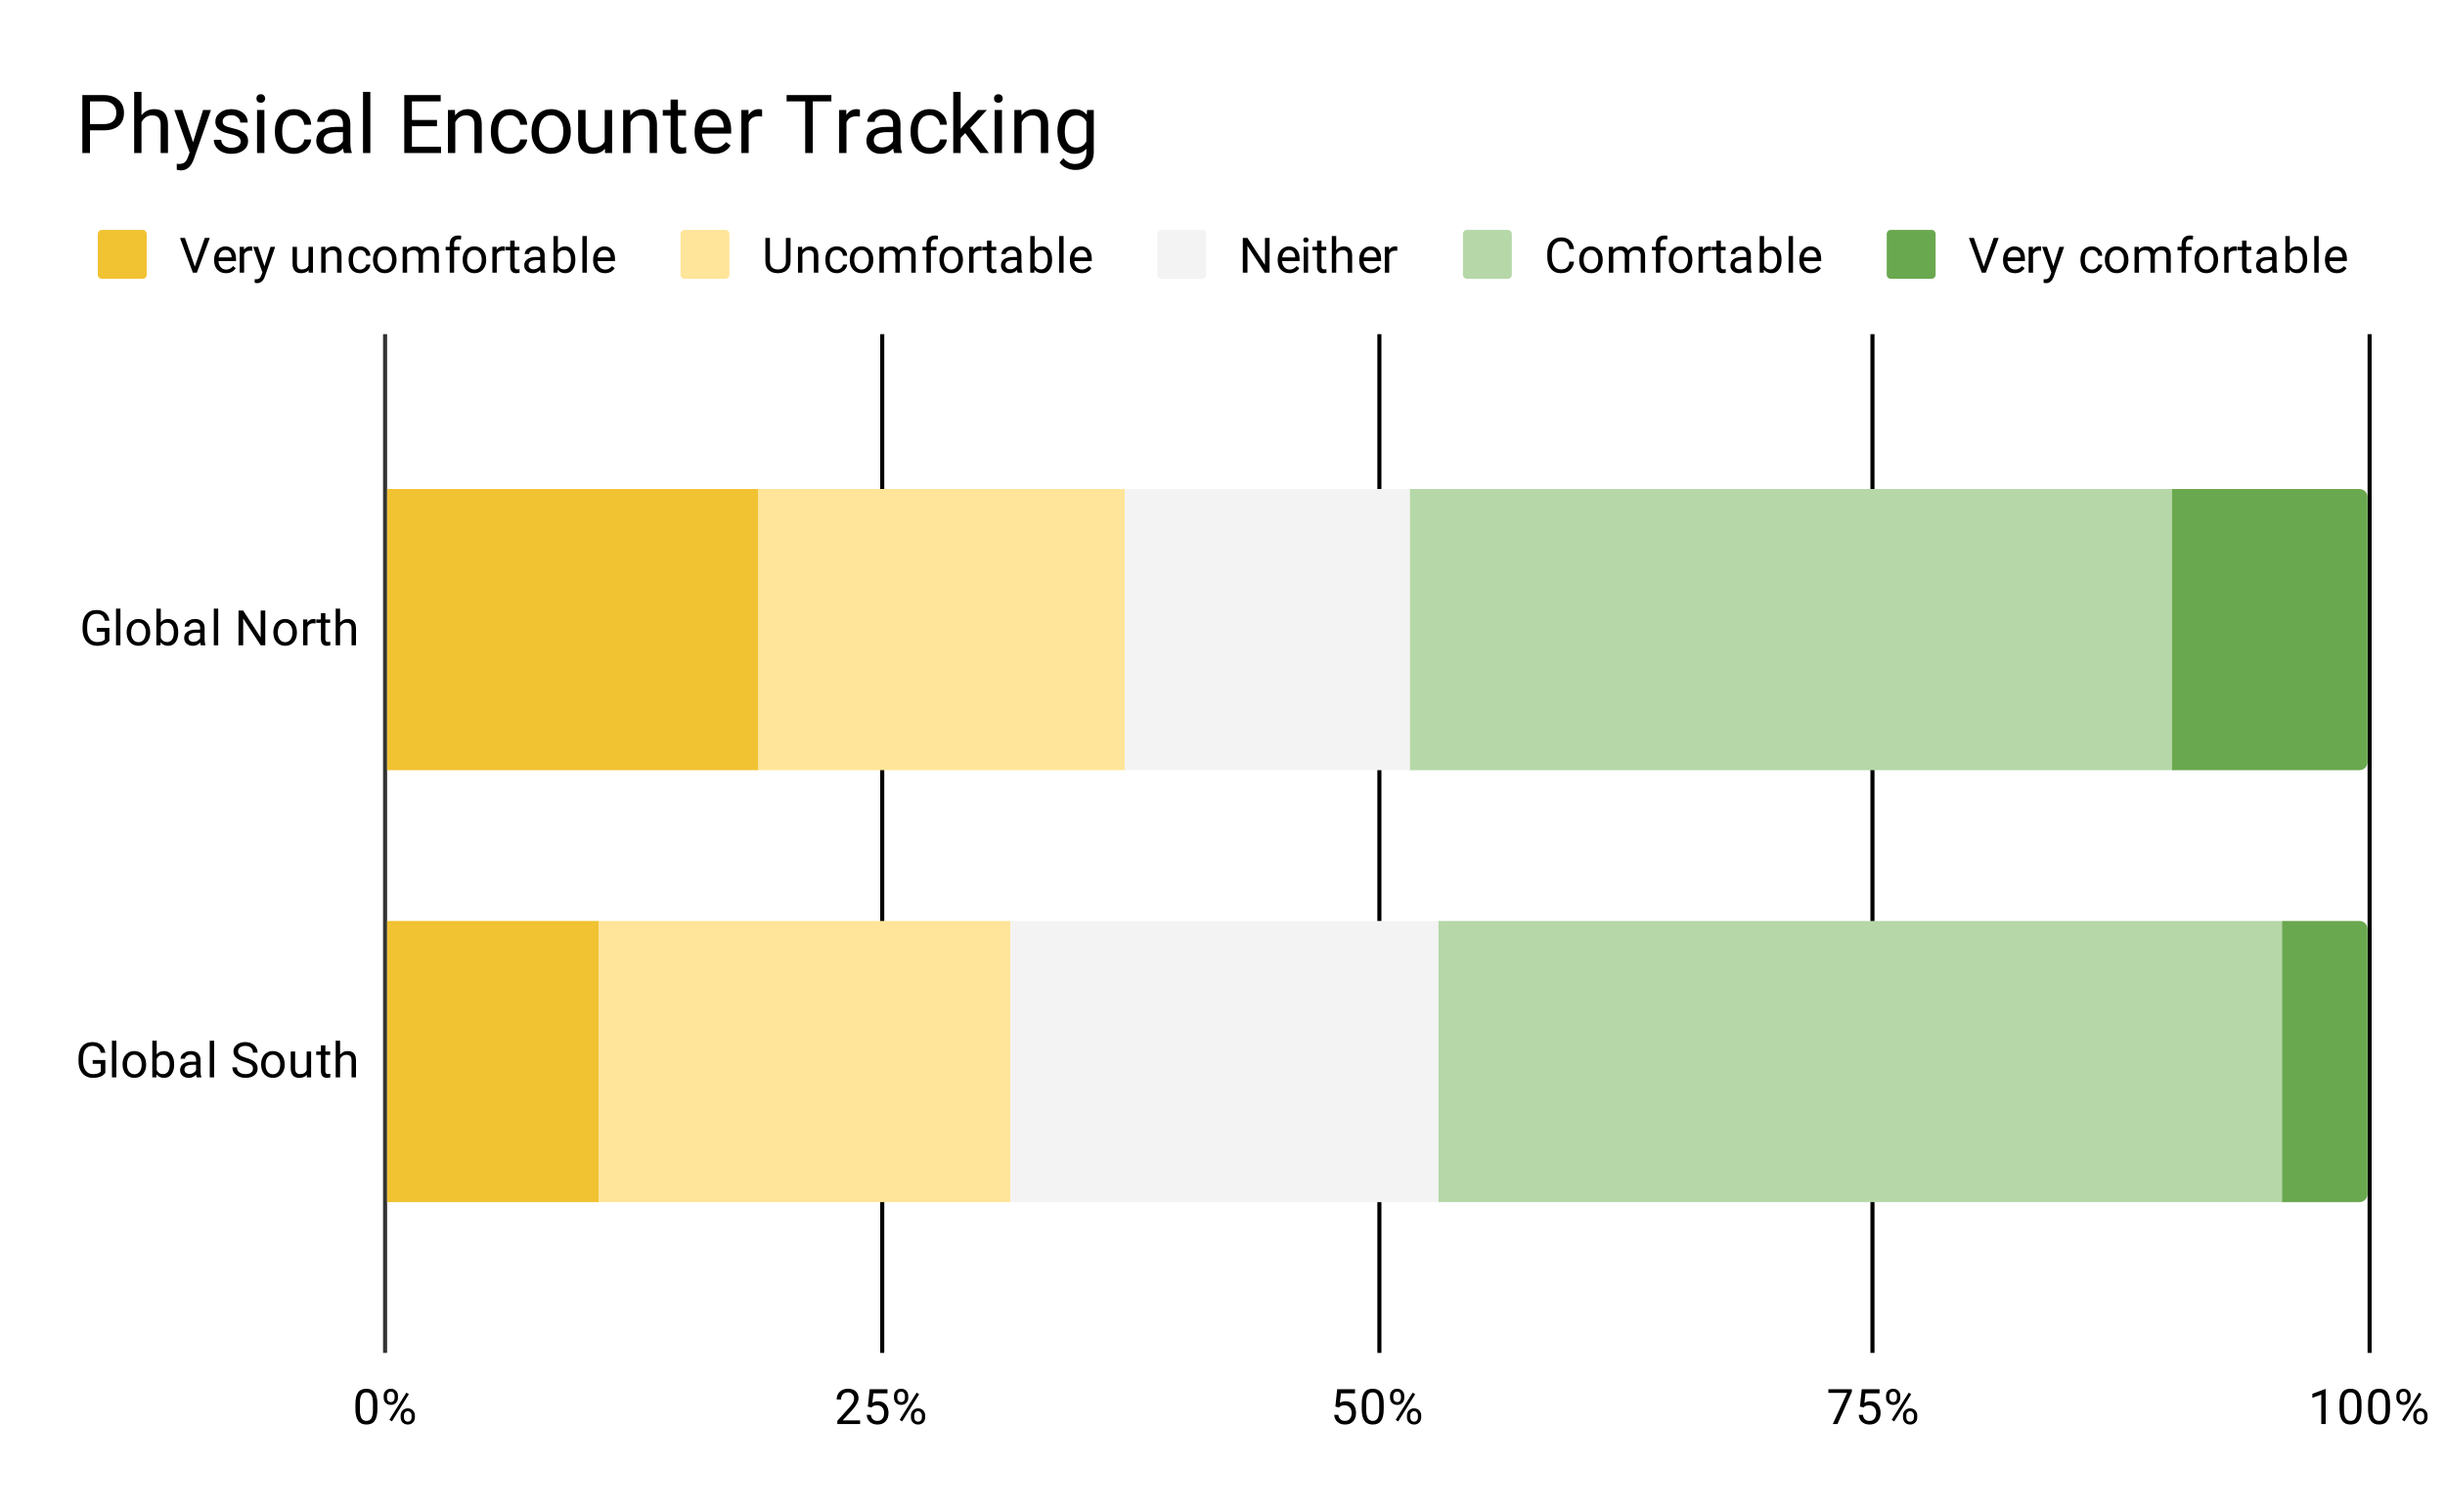 <svg version="1.1" viewBox="0.0 0.0 600.0 371.0" fill="none" stroke="none" stroke-linecap="square" stroke-miterlimit="10" width="600" height="371" xmlns:xlink="http://www.w3.org/1999/xlink" xmlns="http://www.w3.org/2000/svg"><path fill="#ffffff" d="M0 0L600.0 0L600.0 371.0L0 371.0L0 0Z" fill-rule="nonzero"/><path stroke="#333333" stroke-width="1.0" stroke-linecap="butt" d="M94.5 82.5L94.5 331.5" fill-rule="nonzero"/><path stroke="#000000" stroke-width="1.0" stroke-linecap="butt" d="M216.5 82.5L216.5 331.5" fill-rule="nonzero"/><path stroke="#000000" stroke-width="1.0" stroke-linecap="butt" d="M338.5 82.5L338.5 331.5" fill-rule="nonzero"/><path stroke="#000000" stroke-width="1.0" stroke-linecap="butt" d="M459.5 82.5L459.5 331.5" fill-rule="nonzero"/><path stroke="#000000" stroke-width="1.0" stroke-linecap="butt" d="M581.5 82.5L581.5 331.5" fill-rule="nonzero"/><clipPath id="id_0"><path d="M94.55 82.283L581.45 82.283L581.45 331.45L94.55 331.45L94.55 82.283Z" clip-rule="nonzero"/></clipPath><path stroke="#000000" stroke-width="0.0" stroke-linecap="butt" stroke-opacity="0.0" clip-path="url(#id_0)" d="M95.0 189.0L95.0 120.0L186.0 120.0L186.0 189.0Z" fill-rule="nonzero"/><path fill="#f1c232" clip-path="url(#id_0)" d="M95.0 189.0L95.0 120.0L186.0 120.0L186.0 189.0Z" fill-rule="nonzero"/><path stroke="#000000" stroke-width="0.0" stroke-linecap="butt" stroke-opacity="0.0" clip-path="url(#id_0)" d="M95.0 295.0L95.0 226.0L147.0 226.0L147.0 295.0Z" fill-rule="nonzero"/><path fill="#f1c232" clip-path="url(#id_0)" d="M95.0 295.0L95.0 226.0L147.0 226.0L147.0 295.0Z" fill-rule="nonzero"/><path stroke="#000000" stroke-width="0.0" stroke-linecap="butt" stroke-opacity="0.0" clip-path="url(#id_0)" d="M186.0 189.0L186.0 120.0L276.0 120.0L276.0 189.0Z" fill-rule="nonzero"/><path fill="#ffe599" clip-path="url(#id_0)" d="M186.0 189.0L186.0 120.0L276.0 120.0L276.0 189.0Z" fill-rule="nonzero"/><path stroke="#000000" stroke-width="0.0" stroke-linecap="butt" stroke-opacity="0.0" clip-path="url(#id_0)" d="M147.0 295.0L147.0 226.0L248.0 226.0L248.0 295.0Z" fill-rule="nonzero"/><path fill="#ffe599" clip-path="url(#id_0)" d="M147.0 295.0L147.0 226.0L248.0 226.0L248.0 295.0Z" fill-rule="nonzero"/><path stroke="#000000" stroke-width="0.0" stroke-linecap="butt" stroke-opacity="0.0" clip-path="url(#id_0)" d="M276.0 189.0L276.0 120.0L346.0 120.0L346.0 189.0Z" fill-rule="nonzero"/><path fill="#f3f3f3" clip-path="url(#id_0)" d="M276.0 189.0L276.0 120.0L346.0 120.0L346.0 189.0Z" fill-rule="nonzero"/><path stroke="#000000" stroke-width="0.0" stroke-linecap="butt" stroke-opacity="0.0" clip-path="url(#id_0)" d="M248.0 295.0L248.0 226.0L353.0 226.0L353.0 295.0Z" fill-rule="nonzero"/><path fill="#f3f3f3" clip-path="url(#id_0)" d="M248.0 295.0L248.0 226.0L353.0 226.0L353.0 295.0Z" fill-rule="nonzero"/><path stroke="#000000" stroke-width="0.0" stroke-linecap="butt" stroke-opacity="0.0" clip-path="url(#id_0)" d="M346.0 189.0L346.0 120.0L533.0 120.0L533.0 189.0Z" fill-rule="nonzero"/><path fill="#b6d7a8" clip-path="url(#id_0)" d="M346.0 189.0L346.0 120.0L533.0 120.0L533.0 189.0Z" fill-rule="nonzero"/><path stroke="#000000" stroke-width="0.0" stroke-linecap="butt" stroke-opacity="0.0" clip-path="url(#id_0)" d="M353.0 295.0L353.0 226.0L560.0 226.0L560.0 295.0Z" fill-rule="nonzero"/><path fill="#b6d7a8" clip-path="url(#id_0)" d="M353.0 295.0L353.0 226.0L560.0 226.0L560.0 295.0Z" fill-rule="nonzero"/><path stroke="#000000" stroke-width="0.0" stroke-linecap="butt" stroke-opacity="0.0" clip-path="url(#id_0)" d="M533.0 189.0L533.0 120.0L579.0 120.0C580.105 120.0 581.0 120.895 581.0 122.0L581.0 187.0C581.0 188.105 580.105 189.0 579.0 189.0Z" fill-rule="nonzero"/><path fill="#6aa84f" clip-path="url(#id_0)" d="M533.0 189.0L533.0 120.0L579.0 120.0C580.105 120.0 581.0 120.895 581.0 122.0L581.0 187.0C581.0 188.105 580.105 189.0 579.0 189.0Z" fill-rule="nonzero"/><path stroke="#000000" stroke-width="0.0" stroke-linecap="butt" stroke-opacity="0.0" clip-path="url(#id_0)" d="M560.0 295.0L560.0 226.0L579.0 226.0C580.105 226.0 581.0 226.895 581.0 228.0L581.0 293.0C581.0 294.105 580.105 295.0 579.0 295.0Z" fill-rule="nonzero"/><path fill="#6aa84f" clip-path="url(#id_0)" d="M560.0 295.0L560.0 226.0L579.0 226.0C580.105 226.0 581.0 226.895 581.0 228.0L581.0 293.0C581.0 294.105 580.105 295.0 579.0 295.0Z" fill-rule="nonzero"/><path fill="#000000" d="M26.847 157.227Q26.409 157.852 25.628 158.165Q24.847 158.477 23.816 158.477Q22.784 158.477 21.972 157.993Q21.159 157.493 20.722 156.587Q20.284 155.681 20.269 154.493L20.269 153.759Q20.269 151.821 21.159 150.759Q22.066 149.696 23.691 149.696Q25.034 149.696 25.847 150.384Q26.659 151.071 26.847 152.321L25.722 152.321Q25.394 150.634 23.706 150.634Q22.566 150.634 21.988 151.431Q21.409 152.212 21.394 153.727L21.394 154.415Q21.394 155.852 22.05 156.712Q22.706 157.556 23.831 157.556Q24.456 157.556 24.925 157.415Q25.409 157.274 25.722 156.931L25.722 155.024L23.753 155.024L23.753 154.102L26.847 154.102L26.847 157.227ZM29.55 158.352L28.472 158.352L28.472 149.352L29.55 149.352L29.55 158.352ZM31.081 155.118Q31.081 154.196 31.441 153.446Q31.816 152.696 32.472 152.306Q33.128 151.899 33.956 151.899Q35.253 151.899 36.05 152.79Q36.862 153.681 36.862 155.181L36.862 155.259Q36.862 156.181 36.503 156.915Q36.144 157.649 35.487 158.071Q34.831 158.477 33.972 158.477Q32.691 158.477 31.878 157.587Q31.081 156.681 31.081 155.196L31.081 155.118ZM32.175 155.259Q32.175 156.306 32.659 156.946Q33.159 157.587 33.972 157.587Q34.8 157.587 35.284 156.946Q35.769 156.29 35.769 155.118Q35.769 154.087 35.269 153.446Q34.784 152.79 33.956 152.79Q33.159 152.79 32.659 153.431Q32.175 154.056 32.175 155.259ZM43.737 155.259Q43.737 156.712 43.066 157.602Q42.409 158.477 41.284 158.477Q40.081 158.477 39.425 157.618L39.362 158.352L38.378 158.352L38.378 149.352L39.456 149.352L39.456 152.712Q40.112 151.899 41.269 151.899Q42.425 151.899 43.081 152.774Q43.737 153.634 43.737 155.165L43.737 155.259ZM42.659 155.134Q42.659 154.024 42.222 153.431Q41.8 152.821 41.003 152.821Q39.925 152.821 39.456 153.806L39.456 156.556Q39.956 157.556 41.003 157.556Q41.784 157.556 42.222 156.946Q42.659 156.337 42.659 155.134ZM49.284 158.352Q49.191 158.165 49.128 157.681Q48.378 158.477 47.331 158.477Q46.394 158.477 45.784 157.946Q45.191 157.415 45.191 156.587Q45.191 155.602 45.941 155.056Q46.691 154.509 48.066 154.509L49.112 154.509L49.112 154.009Q49.112 153.446 48.769 153.118Q48.441 152.774 47.769 152.774Q47.191 152.774 46.8 153.071Q46.409 153.352 46.409 153.774L45.316 153.774Q45.316 153.29 45.644 152.852Q45.987 152.415 46.566 152.165Q47.144 151.899 47.831 151.899Q48.941 151.899 49.55 152.446Q50.175 152.993 50.206 153.946L50.206 156.868Q50.206 157.743 50.425 158.259L50.425 158.352L49.284 158.352ZM47.487 157.524Q48.003 157.524 48.456 157.259Q48.909 156.993 49.112 156.571L49.112 155.274L48.269 155.274Q46.269 155.274 46.269 156.446Q46.269 156.946 46.612 157.243Q46.956 157.524 47.487 157.524ZM53.55 158.352L52.472 158.352L52.472 149.352L53.55 149.352L53.55 158.352ZM65.097 158.352L63.972 158.352L59.675 151.774L59.675 158.352L58.534 158.352L58.534 149.821L59.675 149.821L63.972 156.431L63.972 149.821L65.097 149.821L65.097 158.352ZM67.081 155.118Q67.081 154.196 67.441 153.446Q67.816 152.696 68.472 152.306Q69.128 151.899 69.956 151.899Q71.253 151.899 72.05 152.79Q72.862 153.681 72.862 155.181L72.862 155.259Q72.862 156.181 72.503 156.915Q72.144 157.649 71.487 158.071Q70.831 158.477 69.972 158.477Q68.691 158.477 67.878 157.587Q67.081 156.681 67.081 155.196L67.081 155.118ZM68.175 155.259Q68.175 156.306 68.659 156.946Q69.159 157.587 69.972 157.587Q70.8 157.587 71.284 156.946Q71.769 156.29 71.769 155.118Q71.769 154.087 71.269 153.446Q70.784 152.79 69.956 152.79Q69.159 152.79 68.659 153.431Q68.175 154.056 68.175 155.259ZM77.441 152.977Q77.191 152.946 76.909 152.946Q75.831 152.946 75.456 153.852L75.456 158.352L74.378 158.352L74.378 152.009L75.425 152.009L75.441 152.743Q75.972 151.899 76.956 151.899Q77.269 151.899 77.441 151.977L77.441 152.977ZM79.847 150.477L79.847 152.009L81.019 152.009L81.019 152.852L79.847 152.852L79.847 156.774Q79.847 157.165 80.003 157.352Q80.159 157.54 80.534 157.54Q80.722 157.54 81.05 157.477L81.05 158.352Q80.628 158.477 80.222 158.477Q79.503 158.477 79.128 158.04Q78.753 157.587 78.753 156.774L78.753 152.852L77.597 152.852L77.597 152.009L78.753 152.009L78.753 150.477L79.847 150.477ZM83.456 152.774Q84.175 151.899 85.331 151.899Q87.347 151.899 87.362 154.165L87.362 158.352L86.269 158.352L86.269 154.149Q86.269 153.477 85.956 153.149Q85.659 152.821 85.003 152.821Q84.472 152.821 84.066 153.102Q83.675 153.384 83.456 153.837L83.456 158.352L82.378 158.352L82.378 149.352L83.456 149.352L83.456 152.774Z" fill-rule="nonzero"/><path fill="#000000" d="M25.847 263.256Q25.409 263.881 24.628 264.193Q23.847 264.506 22.816 264.506Q21.784 264.506 20.972 264.021Q20.159 263.521 19.722 262.615Q19.284 261.709 19.269 260.521L19.269 259.787Q19.269 257.85 20.159 256.787Q21.066 255.725 22.691 255.725Q24.034 255.725 24.847 256.412Q25.659 257.1 25.847 258.35L24.722 258.35Q24.394 256.662 22.706 256.662Q21.566 256.662 20.988 257.459Q20.409 258.24 20.394 259.756L20.394 260.443Q20.394 261.881 21.05 262.74Q21.706 263.584 22.831 263.584Q23.456 263.584 23.925 263.443Q24.409 263.303 24.722 262.959L24.722 261.053L22.753 261.053L22.753 260.131L25.847 260.131L25.847 263.256ZM28.55 264.381L27.472 264.381L27.472 255.381L28.55 255.381L28.55 264.381ZM30.081 261.146Q30.081 260.225 30.441 259.475Q30.816 258.725 31.472 258.334Q32.128 257.928 32.956 257.928Q34.253 257.928 35.05 258.818Q35.862 259.709 35.862 261.209L35.862 261.287Q35.862 262.209 35.503 262.943Q35.144 263.678 34.487 264.1Q33.831 264.506 32.972 264.506Q31.691 264.506 30.878 263.615Q30.081 262.709 30.081 261.225L30.081 261.146ZM31.175 261.287Q31.175 262.334 31.659 262.975Q32.159 263.615 32.972 263.615Q33.8 263.615 34.284 262.975Q34.769 262.318 34.769 261.146Q34.769 260.115 34.269 259.475Q33.784 258.818 32.956 258.818Q32.159 258.818 31.659 259.459Q31.175 260.084 31.175 261.287ZM42.737 261.287Q42.737 262.74 42.066 263.631Q41.409 264.506 40.284 264.506Q39.081 264.506 38.425 263.646L38.362 264.381L37.378 264.381L37.378 255.381L38.456 255.381L38.456 258.74Q39.112 257.928 40.269 257.928Q41.425 257.928 42.081 258.803Q42.737 259.662 42.737 261.193L42.737 261.287ZM41.659 261.162Q41.659 260.053 41.222 259.459Q40.8 258.85 40.003 258.85Q38.925 258.85 38.456 259.834L38.456 262.584Q38.956 263.584 40.003 263.584Q40.784 263.584 41.222 262.975Q41.659 262.365 41.659 261.162ZM48.284 264.381Q48.191 264.193 48.128 263.709Q47.378 264.506 46.331 264.506Q45.394 264.506 44.784 263.975Q44.191 263.443 44.191 262.615Q44.191 261.631 44.941 261.084Q45.691 260.537 47.066 260.537L48.112 260.537L48.112 260.037Q48.112 259.475 47.769 259.146Q47.441 258.803 46.769 258.803Q46.191 258.803 45.8 259.1Q45.409 259.381 45.409 259.803L44.316 259.803Q44.316 259.318 44.644 258.881Q44.987 258.443 45.566 258.193Q46.144 257.928 46.831 257.928Q47.941 257.928 48.55 258.475Q49.175 259.021 49.206 259.975L49.206 262.896Q49.206 263.771 49.425 264.287L49.425 264.381L48.284 264.381ZM46.487 263.553Q47.003 263.553 47.456 263.287Q47.909 263.021 48.112 262.6L48.112 261.303L47.269 261.303Q45.269 261.303 45.269 262.475Q45.269 262.975 45.612 263.271Q45.956 263.553 46.487 263.553ZM52.55 264.381L51.472 264.381L51.472 255.381L52.55 255.381L52.55 264.381ZM60.05 260.584Q58.612 260.162 57.941 259.553Q57.284 258.943 57.284 258.053Q57.284 257.053 58.081 256.396Q58.894 255.725 60.191 255.725Q61.066 255.725 61.753 256.068Q62.441 256.412 62.816 257.006Q63.206 257.6 63.206 258.318L62.066 258.318Q62.066 257.537 61.566 257.1Q61.081 256.662 60.191 256.662Q59.362 256.662 58.894 257.037Q58.425 257.396 58.425 258.037Q58.425 258.568 58.862 258.928Q59.316 259.287 60.378 259.584Q61.441 259.881 62.034 260.24Q62.644 260.6 62.925 261.084Q63.222 261.568 63.222 262.209Q63.222 263.256 62.409 263.881Q61.597 264.506 60.253 264.506Q59.362 264.506 58.597 264.162Q57.847 263.818 57.425 263.24Q57.019 262.646 57.019 261.912L58.144 261.912Q58.144 262.678 58.722 263.131Q59.3 263.584 60.253 263.584Q61.144 263.584 61.612 263.225Q62.081 262.85 62.081 262.225Q62.081 261.6 61.644 261.256Q61.206 260.912 60.05 260.584ZM64.081 261.146Q64.081 260.225 64.441 259.475Q64.816 258.725 65.472 258.334Q66.128 257.928 66.956 257.928Q68.253 257.928 69.05 258.818Q69.862 259.709 69.862 261.209L69.862 261.287Q69.862 262.209 69.503 262.943Q69.144 263.678 68.487 264.1Q67.831 264.506 66.972 264.506Q65.691 264.506 64.878 263.615Q64.081 262.709 64.081 261.225L64.081 261.146ZM65.175 261.287Q65.175 262.334 65.659 262.975Q66.159 263.615 66.972 263.615Q67.8 263.615 68.284 262.975Q68.769 262.318 68.769 261.146Q68.769 260.115 68.269 259.475Q67.784 258.818 66.956 258.818Q66.159 258.818 65.659 259.459Q65.175 260.084 65.175 261.287ZM75.284 263.756Q74.659 264.506 73.425 264.506Q72.409 264.506 71.878 263.912Q71.347 263.318 71.347 262.162L71.347 258.037L72.425 258.037L72.425 262.131Q72.425 263.584 73.597 263.584Q74.847 263.584 75.253 262.646L75.253 258.037L76.347 258.037L76.347 264.381L75.316 264.381L75.284 263.756ZM79.847 256.506L79.847 258.037L81.019 258.037L81.019 258.881L79.847 258.881L79.847 262.803Q79.847 263.193 80.003 263.381Q80.159 263.568 80.534 263.568Q80.722 263.568 81.05 263.506L81.05 264.381Q80.628 264.506 80.222 264.506Q79.503 264.506 79.128 264.068Q78.753 263.615 78.753 262.803L78.753 258.881L77.597 258.881L77.597 258.037L78.753 258.037L78.753 256.506L79.847 256.506ZM83.456 258.803Q84.175 257.928 85.331 257.928Q87.347 257.928 87.362 260.193L87.362 264.381L86.269 264.381L86.269 260.178Q86.269 259.506 85.956 259.178Q85.659 258.85 85.003 258.85Q84.472 258.85 84.066 259.131Q83.675 259.412 83.456 259.865L83.456 264.381L82.378 264.381L82.378 255.381L83.456 255.381L83.456 258.803Z" fill-rule="nonzero"/><path fill="#000000" d="M92.612 345.809Q92.612 347.716 91.956 348.653Q91.316 349.575 89.925 349.575Q88.566 349.575 87.909 348.669Q87.253 347.762 87.222 345.95L87.222 344.512Q87.222 342.622 87.862 341.716Q88.519 340.794 89.909 340.794Q91.284 340.794 91.941 341.684Q92.597 342.559 92.612 344.403L92.612 345.809ZM91.519 344.325Q91.519 342.95 91.128 342.325Q90.753 341.684 89.909 341.684Q89.081 341.684 88.691 342.325Q88.316 342.95 88.316 344.247L88.316 345.981Q88.316 347.356 88.706 348.028Q89.112 348.684 89.925 348.684Q90.722 348.684 91.112 348.059Q91.503 347.434 91.519 346.106L91.519 344.325ZM94.159 342.559Q94.159 341.794 94.644 341.294Q95.144 340.794 95.909 340.794Q96.691 340.794 97.175 341.294Q97.659 341.794 97.659 342.591L97.659 343.012Q97.659 343.778 97.159 344.278Q96.675 344.762 95.925 344.762Q95.159 344.762 94.659 344.278Q94.159 343.778 94.159 342.966L94.159 342.559ZM94.972 343.012Q94.972 343.466 95.222 343.762Q95.487 344.059 95.925 344.059Q96.347 344.059 96.597 343.778Q96.847 343.481 96.847 342.981L96.847 342.559Q96.847 342.106 96.597 341.809Q96.347 341.497 95.909 341.497Q95.472 341.497 95.222 341.809Q94.972 342.106 94.972 342.575L94.972 343.012ZM98.316 347.356Q98.316 346.591 98.8 346.106Q99.3 345.606 100.066 345.606Q100.831 345.606 101.316 346.106Q101.816 346.591 101.816 347.403L101.816 347.809Q101.816 348.575 101.331 349.075Q100.847 349.575 100.081 349.575Q99.316 349.575 98.816 349.091Q98.316 348.591 98.316 347.778L98.316 347.356ZM99.128 347.809Q99.128 348.278 99.378 348.575Q99.644 348.872 100.081 348.872Q100.503 348.872 100.753 348.591Q101.003 348.294 101.003 347.794L101.003 347.356Q101.003 346.887 100.737 346.606Q100.487 346.309 100.066 346.309Q99.644 346.309 99.378 346.606Q99.128 346.887 99.128 347.387L99.128 347.809ZM96.175 348.809L95.55 348.419L99.722 341.747L100.331 342.137L96.175 348.809Z" fill-rule="nonzero"/><path fill="#000000" d="M211.072 349.45L205.478 349.45L205.478 348.669L208.431 345.387Q209.088 344.637 209.338 344.184Q209.588 343.716 209.588 343.216Q209.588 342.544 209.181 342.122Q208.791 341.684 208.103 341.684Q207.306 341.684 206.853 342.153Q206.4 342.606 206.4 343.434L205.322 343.434Q205.322 342.247 206.072 341.528Q206.838 340.794 208.103 340.794Q209.306 340.794 209.994 341.419Q210.681 342.044 210.681 343.091Q210.681 344.341 209.072 346.091L206.791 348.559L211.072 348.559L211.072 349.45ZM212.978 345.169L213.416 340.919L217.791 340.919L217.791 341.919L214.338 341.919L214.072 344.247Q214.713 343.872 215.509 343.872Q216.666 343.872 217.353 344.653Q218.041 345.419 218.041 346.731Q218.041 348.044 217.322 348.809Q216.619 349.575 215.338 349.575Q214.213 349.575 213.494 348.95Q212.775 348.309 212.681 347.2L213.697 347.2Q213.806 347.934 214.228 348.309Q214.65 348.684 215.338 348.684Q216.088 348.684 216.525 348.169Q216.963 347.653 216.963 346.747Q216.963 345.887 216.494 345.372Q216.025 344.856 215.244 344.856Q214.541 344.856 214.134 345.153L213.853 345.387L212.978 345.169ZM219.384 342.559Q219.384 341.794 219.869 341.294Q220.369 340.794 221.134 340.794Q221.916 340.794 222.4 341.294Q222.884 341.794 222.884 342.591L222.884 343.012Q222.884 343.778 222.384 344.278Q221.9 344.762 221.15 344.762Q220.384 344.762 219.884 344.278Q219.384 343.778 219.384 342.966L219.384 342.559ZM220.197 343.012Q220.197 343.466 220.447 343.762Q220.713 344.059 221.15 344.059Q221.572 344.059 221.822 343.778Q222.072 343.481 222.072 342.981L222.072 342.559Q222.072 342.106 221.822 341.809Q221.572 341.497 221.134 341.497Q220.697 341.497 220.447 341.809Q220.197 342.106 220.197 342.575L220.197 343.012ZM223.541 347.356Q223.541 346.591 224.025 346.106Q224.525 345.606 225.291 345.606Q226.056 345.606 226.541 346.106Q227.041 346.591 227.041 347.403L227.041 347.809Q227.041 348.575 226.556 349.075Q226.072 349.575 225.306 349.575Q224.541 349.575 224.041 349.091Q223.541 348.591 223.541 347.778L223.541 347.356ZM224.353 347.809Q224.353 348.278 224.603 348.575Q224.869 348.872 225.306 348.872Q225.728 348.872 225.978 348.591Q226.228 348.294 226.228 347.794L226.228 347.356Q226.228 346.887 225.963 346.606Q225.713 346.309 225.291 346.309Q224.869 346.309 224.603 346.606Q224.353 346.887 224.353 347.387L224.353 347.809ZM221.4 348.809L220.775 348.419L224.947 341.747L225.556 342.137L221.4 348.809Z" fill-rule="nonzero"/><path fill="#000000" d="M327.703 345.169L328.141 340.919L332.516 340.919L332.516 341.919L329.062 341.919L328.797 344.247Q329.438 343.872 330.234 343.872Q331.391 343.872 332.078 344.653Q332.766 345.419 332.766 346.731Q332.766 348.044 332.047 348.809Q331.344 349.575 330.062 349.575Q328.938 349.575 328.219 348.95Q327.5 348.309 327.406 347.2L328.422 347.2Q328.531 347.934 328.953 348.309Q329.375 348.684 330.062 348.684Q330.812 348.684 331.25 348.169Q331.688 347.653 331.688 346.747Q331.688 345.887 331.219 345.372Q330.75 344.856 329.969 344.856Q329.266 344.856 328.859 345.153L328.578 345.387L327.703 345.169ZM339.562 345.809Q339.562 347.716 338.906 348.653Q338.266 349.575 336.875 349.575Q335.516 349.575 334.859 348.669Q334.203 347.762 334.172 345.95L334.172 344.512Q334.172 342.622 334.812 341.716Q335.469 340.794 336.859 340.794Q338.234 340.794 338.891 341.684Q339.547 342.559 339.562 344.403L339.562 345.809ZM338.469 344.325Q338.469 342.95 338.078 342.325Q337.703 341.684 336.859 341.684Q336.031 341.684 335.641 342.325Q335.266 342.95 335.266 344.247L335.266 345.981Q335.266 347.356 335.656 348.028Q336.062 348.684 336.875 348.684Q337.672 348.684 338.062 348.059Q338.453 347.434 338.469 346.106L338.469 344.325ZM341.109 342.559Q341.109 341.794 341.594 341.294Q342.094 340.794 342.859 340.794Q343.641 340.794 344.125 341.294Q344.609 341.794 344.609 342.591L344.609 343.012Q344.609 343.778 344.109 344.278Q343.625 344.762 342.875 344.762Q342.109 344.762 341.609 344.278Q341.109 343.778 341.109 342.966L341.109 342.559ZM341.922 343.012Q341.922 343.466 342.172 343.762Q342.438 344.059 342.875 344.059Q343.297 344.059 343.547 343.778Q343.797 343.481 343.797 342.981L343.797 342.559Q343.797 342.106 343.547 341.809Q343.297 341.497 342.859 341.497Q342.422 341.497 342.172 341.809Q341.922 342.106 341.922 342.575L341.922 343.012ZM345.266 347.356Q345.266 346.591 345.75 346.106Q346.25 345.606 347.016 345.606Q347.781 345.606 348.266 346.106Q348.766 346.591 348.766 347.403L348.766 347.809Q348.766 348.575 348.281 349.075Q347.797 349.575 347.031 349.575Q346.266 349.575 345.766 349.091Q345.266 348.591 345.266 347.778L345.266 347.356ZM346.078 347.809Q346.078 348.278 346.328 348.575Q346.594 348.872 347.031 348.872Q347.453 348.872 347.703 348.591Q347.953 348.294 347.953 347.794L347.953 347.356Q347.953 346.887 347.688 346.606Q347.438 346.309 347.016 346.309Q346.594 346.309 346.328 346.606Q346.078 346.887 346.078 347.387L346.078 347.809ZM343.125 348.809L342.5 348.419L346.672 341.747L347.281 342.137L343.125 348.809Z" fill-rule="nonzero"/><path fill="#000000" d="M454.444 341.528L450.913 349.45L449.772 349.45L453.288 341.809L448.678 341.809L448.678 340.919L454.444 340.919L454.444 341.528ZM456.428 345.169L456.866 340.919L461.241 340.919L461.241 341.919L457.788 341.919L457.522 344.247Q458.163 343.872 458.959 343.872Q460.116 343.872 460.803 344.653Q461.491 345.419 461.491 346.731Q461.491 348.044 460.772 348.809Q460.069 349.575 458.788 349.575Q457.663 349.575 456.944 348.95Q456.225 348.309 456.131 347.2L457.147 347.2Q457.256 347.934 457.678 348.309Q458.1 348.684 458.788 348.684Q459.538 348.684 459.975 348.169Q460.413 347.653 460.413 346.747Q460.413 345.887 459.944 345.372Q459.475 344.856 458.694 344.856Q457.991 344.856 457.584 345.153L457.303 345.387L456.428 345.169ZM462.834 342.559Q462.834 341.794 463.319 341.294Q463.819 340.794 464.584 340.794Q465.366 340.794 465.85 341.294Q466.334 341.794 466.334 342.591L466.334 343.012Q466.334 343.778 465.834 344.278Q465.35 344.762 464.6 344.762Q463.834 344.762 463.334 344.278Q462.834 343.778 462.834 342.966L462.834 342.559ZM463.647 343.012Q463.647 343.466 463.897 343.762Q464.163 344.059 464.6 344.059Q465.022 344.059 465.272 343.778Q465.522 343.481 465.522 342.981L465.522 342.559Q465.522 342.106 465.272 341.809Q465.022 341.497 464.584 341.497Q464.147 341.497 463.897 341.809Q463.647 342.106 463.647 342.575L463.647 343.012ZM466.991 347.356Q466.991 346.591 467.475 346.106Q467.975 345.606 468.741 345.606Q469.506 345.606 469.991 346.106Q470.491 346.591 470.491 347.403L470.491 347.809Q470.491 348.575 470.006 349.075Q469.522 349.575 468.756 349.575Q467.991 349.575 467.491 349.091Q466.991 348.591 466.991 347.778L466.991 347.356ZM467.803 347.809Q467.803 348.278 468.053 348.575Q468.319 348.872 468.756 348.872Q469.178 348.872 469.428 348.591Q469.678 348.294 469.678 347.794L469.678 347.356Q469.678 346.887 469.413 346.606Q469.163 346.309 468.741 346.309Q468.319 346.309 468.053 346.606Q467.803 346.887 467.803 347.387L467.803 347.809ZM464.85 348.809L464.225 348.419L468.397 341.747L469.006 342.137L464.85 348.809Z" fill-rule="nonzero"/><path fill="#000000" d="M570.716 349.45L569.638 349.45L569.638 342.231L567.45 343.028L567.45 342.044L570.559 340.872L570.716 340.872L570.716 349.45ZM579.513 345.809Q579.513 347.716 578.856 348.653Q578.216 349.575 576.825 349.575Q575.466 349.575 574.809 348.669Q574.153 347.762 574.122 345.95L574.122 344.512Q574.122 342.622 574.763 341.716Q575.419 340.794 576.809 340.794Q578.184 340.794 578.841 341.684Q579.497 342.559 579.513 344.403L579.513 345.809ZM578.419 344.325Q578.419 342.95 578.028 342.325Q577.653 341.684 576.809 341.684Q575.981 341.684 575.591 342.325Q575.216 342.95 575.216 344.247L575.216 345.981Q575.216 347.356 575.606 348.028Q576.013 348.684 576.825 348.684Q577.622 348.684 578.013 348.059Q578.403 347.434 578.419 346.106L578.419 344.325ZM586.513 345.809Q586.513 347.716 585.856 348.653Q585.216 349.575 583.825 349.575Q582.466 349.575 581.809 348.669Q581.153 347.762 581.122 345.95L581.122 344.512Q581.122 342.622 581.763 341.716Q582.419 340.794 583.809 340.794Q585.184 340.794 585.841 341.684Q586.497 342.559 586.513 344.403L586.513 345.809ZM585.419 344.325Q585.419 342.95 585.028 342.325Q584.653 341.684 583.809 341.684Q582.981 341.684 582.591 342.325Q582.216 342.95 582.216 344.247L582.216 345.981Q582.216 347.356 582.606 348.028Q583.013 348.684 583.825 348.684Q584.622 348.684 585.013 348.059Q585.403 347.434 585.419 346.106L585.419 344.325ZM588.059 342.559Q588.059 341.794 588.544 341.294Q589.044 340.794 589.809 340.794Q590.591 340.794 591.075 341.294Q591.559 341.794 591.559 342.591L591.559 343.012Q591.559 343.778 591.059 344.278Q590.575 344.762 589.825 344.762Q589.059 344.762 588.559 344.278Q588.059 343.778 588.059 342.966L588.059 342.559ZM588.872 343.012Q588.872 343.466 589.122 343.762Q589.388 344.059 589.825 344.059Q590.247 344.059 590.497 343.778Q590.747 343.481 590.747 342.981L590.747 342.559Q590.747 342.106 590.497 341.809Q590.247 341.497 589.809 341.497Q589.372 341.497 589.122 341.809Q588.872 342.106 588.872 342.575L588.872 343.012ZM592.216 347.356Q592.216 346.591 592.7 346.106Q593.2 345.606 593.966 345.606Q594.731 345.606 595.216 346.106Q595.716 346.591 595.716 347.403L595.716 347.809Q595.716 348.575 595.231 349.075Q594.747 349.575 593.981 349.575Q593.216 349.575 592.716 349.091Q592.216 348.591 592.216 347.778L592.216 347.356ZM593.028 347.809Q593.028 348.278 593.278 348.575Q593.544 348.872 593.981 348.872Q594.403 348.872 594.653 348.591Q594.903 348.294 594.903 347.794L594.903 347.356Q594.903 346.887 594.638 346.606Q594.388 346.309 593.966 346.309Q593.544 346.309 593.278 346.606Q593.028 346.887 593.028 347.387L593.028 347.809ZM590.075 348.809L589.45 348.419L593.622 341.747L594.231 342.137L590.075 348.809Z" fill-rule="nonzero"/><path fill="#f1c232" d="M24.0 57.417C24.0 56.864 24.448 56.417 25.0 56.417L35.0 56.417C35.552 56.417 36.0 56.864 36.0 57.417L36.0 67.417C36.0 67.969 35.552 68.417 35.0 68.417L25.0 68.417C24.448 68.417 24.0 67.969 24.0 67.417Z" fill-rule="nonzero"/><path fill="#000000" d="M47.812 65.417L50.25 58.385L51.484 58.385L48.312 66.917L47.328 66.917L44.172 58.385L45.391 58.385L47.812 65.417ZM55.453 67.042Q54.156 67.042 53.344 66.198Q52.547 65.339 52.547 63.917L52.547 63.729Q52.547 62.776 52.906 62.042Q53.266 61.292 53.906 60.885Q54.562 60.464 55.312 60.464Q56.547 60.464 57.234 61.276Q57.922 62.089 57.922 63.604L57.922 64.057L53.625 64.057Q53.656 64.995 54.172 65.573Q54.703 66.151 55.516 66.151Q56.078 66.151 56.469 65.917Q56.875 65.682 57.188 65.292L57.844 65.807Q57.047 67.042 55.453 67.042ZM55.312 61.354Q54.656 61.354 54.203 61.839Q53.766 62.307 53.672 63.167L56.844 63.167L56.844 63.089Q56.797 62.26 56.391 61.807Q56.0 61.354 55.312 61.354ZM61.891 61.542Q61.641 61.51 61.359 61.51Q60.281 61.51 59.906 62.417L59.906 66.917L58.828 66.917L58.828 60.573L59.875 60.573L59.891 61.307Q60.422 60.464 61.406 60.464Q61.719 60.464 61.891 60.542L61.891 61.542ZM64.891 65.323L66.375 60.573L67.531 60.573L64.984 67.901Q64.391 69.479 63.109 69.479L62.891 69.464L62.5 69.385L62.5 68.51L62.781 68.526Q63.344 68.526 63.641 68.307Q63.953 68.089 64.156 67.495L64.391 66.839L62.125 60.573L63.312 60.573L64.891 65.323ZM75.734 66.292Q75.109 67.042 73.875 67.042Q72.859 67.042 72.328 66.448Q71.797 65.854 71.797 64.698L71.797 60.573L72.875 60.573L72.875 64.667Q72.875 66.12 74.047 66.12Q75.297 66.12 75.703 65.182L75.703 60.573L76.797 60.573L76.797 66.917L75.766 66.917L75.734 66.292ZM79.844 60.573L79.875 61.37Q80.609 60.464 81.781 60.464Q83.797 60.464 83.812 62.729L83.812 66.917L82.719 66.917L82.719 62.714Q82.719 62.042 82.406 61.714Q82.109 61.385 81.453 61.385Q80.922 61.385 80.516 61.667Q80.125 61.948 79.906 62.401L79.906 66.917L78.828 66.917L78.828 60.573L79.844 60.573ZM88.359 66.151Q88.938 66.151 89.375 65.807Q89.812 65.448 89.859 64.917L90.891 64.917Q90.859 65.464 90.5 65.964Q90.156 66.448 89.578 66.745Q89.016 67.042 88.359 67.042Q87.062 67.042 86.297 66.182Q85.547 65.307 85.547 63.807L85.547 63.62Q85.547 62.698 85.875 61.979Q86.219 61.26 86.844 60.87Q87.484 60.464 88.359 60.464Q89.422 60.464 90.125 61.104Q90.844 61.729 90.891 62.76L89.859 62.76Q89.812 62.135 89.391 61.745Q88.969 61.354 88.359 61.354Q87.531 61.354 87.078 61.948Q86.625 62.542 86.625 63.667L86.625 63.87Q86.625 64.964 87.078 65.557Q87.531 66.151 88.359 66.151ZM91.531 63.682Q91.531 62.76 91.891 62.01Q92.266 61.26 92.922 60.87Q93.578 60.464 94.406 60.464Q95.703 60.464 96.5 61.354Q97.312 62.245 97.312 63.745L97.312 63.823Q97.312 64.745 96.953 65.479Q96.594 66.214 95.938 66.635Q95.281 67.042 94.422 67.042Q93.141 67.042 92.328 66.151Q91.531 65.245 91.531 63.76L91.531 63.682ZM92.625 63.823Q92.625 64.87 93.109 65.51Q93.609 66.151 94.422 66.151Q95.25 66.151 95.734 65.51Q96.219 64.854 96.219 63.682Q96.219 62.651 95.719 62.01Q95.234 61.354 94.406 61.354Q93.609 61.354 93.109 61.995Q92.625 62.62 92.625 63.823ZM99.844 60.573L99.875 61.276Q100.562 60.464 101.75 60.464Q103.078 60.464 103.562 61.479Q103.875 61.026 104.375 60.745Q104.891 60.464 105.578 60.464Q107.672 60.464 107.703 62.667L107.703 66.917L106.625 66.917L106.625 62.729Q106.625 62.057 106.312 61.729Q106.0 61.385 105.266 61.385Q104.656 61.385 104.25 61.745Q103.859 62.104 103.797 62.714L103.797 66.917L102.719 66.917L102.719 62.76Q102.719 61.385 101.359 61.385Q100.297 61.385 99.906 62.292L99.906 66.917L98.812 66.917L98.812 60.573L99.844 60.573ZM110.359 66.917L110.359 61.417L109.359 61.417L109.359 60.573L110.359 60.573L110.359 59.932Q110.359 58.901 110.891 58.354Q111.438 57.792 112.438 57.792Q112.812 57.792 113.188 57.885L113.125 58.776Q112.844 58.714 112.547 58.714Q112.016 58.714 111.719 59.026Q111.438 59.339 111.438 59.901L111.438 60.573L112.797 60.573L112.797 61.417L111.438 61.417L111.438 66.917L110.359 66.917ZM113.531 63.682Q113.531 62.76 113.891 62.01Q114.266 61.26 114.922 60.87Q115.578 60.464 116.406 60.464Q117.703 60.464 118.5 61.354Q119.312 62.245 119.312 63.745L119.312 63.823Q119.312 64.745 118.953 65.479Q118.594 66.214 117.938 66.635Q117.281 67.042 116.422 67.042Q115.141 67.042 114.328 66.151Q113.531 65.245 113.531 63.76L113.531 63.682ZM114.625 63.823Q114.625 64.87 115.109 65.51Q115.609 66.151 116.422 66.151Q117.25 66.151 117.734 65.51Q118.219 64.854 118.219 63.682Q118.219 62.651 117.719 62.01Q117.234 61.354 116.406 61.354Q115.609 61.354 115.109 61.995Q114.625 62.62 114.625 63.823ZM123.891 61.542Q123.641 61.51 123.359 61.51Q122.281 61.51 121.906 62.417L121.906 66.917L120.828 66.917L120.828 60.573L121.875 60.573L121.891 61.307Q122.422 60.464 123.406 60.464Q123.719 60.464 123.891 60.542L123.891 61.542ZM126.297 59.042L126.297 60.573L127.469 60.573L127.469 61.417L126.297 61.417L126.297 65.339Q126.297 65.729 126.453 65.917Q126.609 66.104 126.984 66.104Q127.172 66.104 127.5 66.042L127.5 66.917Q127.078 67.042 126.672 67.042Q125.953 67.042 125.578 66.604Q125.203 66.151 125.203 65.339L125.203 61.417L124.047 61.417L124.047 60.573L125.203 60.573L125.203 59.042L126.297 59.042ZM132.734 66.917Q132.641 66.729 132.578 66.245Q131.828 67.042 130.781 67.042Q129.844 67.042 129.234 66.51Q128.641 65.979 128.641 65.151Q128.641 64.167 129.391 63.62Q130.141 63.073 131.516 63.073L132.562 63.073L132.562 62.573Q132.562 62.01 132.219 61.682Q131.891 61.339 131.219 61.339Q130.641 61.339 130.25 61.635Q129.859 61.917 129.859 62.339L128.766 62.339Q128.766 61.854 129.094 61.417Q129.438 60.979 130.016 60.729Q130.594 60.464 131.281 60.464Q132.391 60.464 133.0 61.01Q133.625 61.557 133.656 62.51L133.656 65.432Q133.656 66.307 133.875 66.823L133.875 66.917L132.734 66.917ZM130.938 66.089Q131.453 66.089 131.906 65.823Q132.359 65.557 132.562 65.135L132.562 63.839L131.719 63.839Q129.719 63.839 129.719 65.01Q129.719 65.51 130.062 65.807Q130.406 66.089 130.938 66.089ZM141.188 63.823Q141.188 65.276 140.516 66.167Q139.859 67.042 138.734 67.042Q137.531 67.042 136.875 66.182L136.812 66.917L135.828 66.917L135.828 57.917L136.906 57.917L136.906 61.276Q137.562 60.464 138.719 60.464Q139.875 60.464 140.531 61.339Q141.188 62.198 141.188 63.729L141.188 63.823ZM140.109 63.698Q140.109 62.589 139.672 61.995Q139.25 61.385 138.453 61.385Q137.375 61.385 136.906 62.37L136.906 65.12Q137.406 66.12 138.453 66.12Q139.234 66.12 139.672 65.51Q140.109 64.901 140.109 63.698ZM144.0 66.917L142.922 66.917L142.922 57.917L144.0 57.917L144.0 66.917ZM148.453 67.042Q147.156 67.042 146.344 66.198Q145.547 65.339 145.547 63.917L145.547 63.729Q145.547 62.776 145.906 62.042Q146.266 61.292 146.906 60.885Q147.562 60.464 148.312 60.464Q149.547 60.464 150.234 61.276Q150.922 62.089 150.922 63.604L150.922 64.057L146.625 64.057Q146.656 64.995 147.172 65.573Q147.703 66.151 148.516 66.151Q149.078 66.151 149.469 65.917Q149.875 65.682 150.188 65.292L150.844 65.807Q150.047 67.042 148.453 67.042ZM148.312 61.354Q147.656 61.354 147.203 61.839Q146.766 62.307 146.672 63.167L149.844 63.167L149.844 63.089Q149.797 62.26 149.391 61.807Q149.0 61.354 148.312 61.354Z" fill-rule="nonzero"/><path fill="#ffe599" d="M167.0 57.417C167.0 56.864 167.448 56.417 168.0 56.417L178.0 56.417C178.552 56.417 179.0 56.864 179.0 57.417L179.0 67.417C179.0 67.969 178.552 68.417 178.0 68.417L168.0 68.417C167.448 68.417 167.0 67.969 167.0 67.417Z" fill-rule="nonzero"/><path fill="#000000" d="M194.0 58.385L194.0 64.182Q193.984 65.385 193.234 66.167Q192.484 66.932 191.203 67.026L190.891 67.042Q189.5 67.042 188.656 66.292Q187.828 65.526 187.828 64.198L187.828 58.385L188.938 58.385L188.938 64.167Q188.938 65.089 189.438 65.604Q189.953 66.12 190.891 66.12Q191.859 66.12 192.359 65.604Q192.859 65.089 192.859 64.167L192.859 58.385L194.0 58.385ZM196.844 60.573L196.875 61.37Q197.609 60.464 198.781 60.464Q200.797 60.464 200.812 62.729L200.812 66.917L199.719 66.917L199.719 62.714Q199.719 62.042 199.406 61.714Q199.109 61.385 198.453 61.385Q197.922 61.385 197.516 61.667Q197.125 61.948 196.906 62.401L196.906 66.917L195.828 66.917L195.828 60.573L196.844 60.573ZM205.359 66.151Q205.938 66.151 206.375 65.807Q206.812 65.448 206.859 64.917L207.891 64.917Q207.859 65.464 207.5 65.964Q207.156 66.448 206.578 66.745Q206.016 67.042 205.359 67.042Q204.062 67.042 203.297 66.182Q202.547 65.307 202.547 63.807L202.547 63.62Q202.547 62.698 202.875 61.979Q203.219 61.26 203.844 60.87Q204.484 60.464 205.359 60.464Q206.422 60.464 207.125 61.104Q207.844 61.729 207.891 62.76L206.859 62.76Q206.812 62.135 206.391 61.745Q205.969 61.354 205.359 61.354Q204.531 61.354 204.078 61.948Q203.625 62.542 203.625 63.667L203.625 63.87Q203.625 64.964 204.078 65.557Q204.531 66.151 205.359 66.151ZM208.531 63.682Q208.531 62.76 208.891 62.01Q209.266 61.26 209.922 60.87Q210.578 60.464 211.406 60.464Q212.703 60.464 213.5 61.354Q214.312 62.245 214.312 63.745L214.312 63.823Q214.312 64.745 213.953 65.479Q213.594 66.214 212.938 66.635Q212.281 67.042 211.422 67.042Q210.141 67.042 209.328 66.151Q208.531 65.245 208.531 63.76L208.531 63.682ZM209.625 63.823Q209.625 64.87 210.109 65.51Q210.609 66.151 211.422 66.151Q212.25 66.151 212.734 65.51Q213.219 64.854 213.219 63.682Q213.219 62.651 212.719 62.01Q212.234 61.354 211.406 61.354Q210.609 61.354 210.109 61.995Q209.625 62.62 209.625 63.823ZM216.844 60.573L216.875 61.276Q217.562 60.464 218.75 60.464Q220.078 60.464 220.562 61.479Q220.875 61.026 221.375 60.745Q221.891 60.464 222.578 60.464Q224.672 60.464 224.703 62.667L224.703 66.917L223.625 66.917L223.625 62.729Q223.625 62.057 223.312 61.729Q223.0 61.385 222.266 61.385Q221.656 61.385 221.25 61.745Q220.859 62.104 220.797 62.714L220.797 66.917L219.719 66.917L219.719 62.76Q219.719 61.385 218.359 61.385Q217.297 61.385 216.906 62.292L216.906 66.917L215.812 66.917L215.812 60.573L216.844 60.573ZM227.359 66.917L227.359 61.417L226.359 61.417L226.359 60.573L227.359 60.573L227.359 59.932Q227.359 58.901 227.891 58.354Q228.438 57.792 229.438 57.792Q229.812 57.792 230.188 57.885L230.125 58.776Q229.844 58.714 229.547 58.714Q229.016 58.714 228.719 59.026Q228.438 59.339 228.438 59.901L228.438 60.573L229.797 60.573L229.797 61.417L228.438 61.417L228.438 66.917L227.359 66.917ZM230.531 63.682Q230.531 62.76 230.891 62.01Q231.266 61.26 231.922 60.87Q232.578 60.464 233.406 60.464Q234.703 60.464 235.5 61.354Q236.312 62.245 236.312 63.745L236.312 63.823Q236.312 64.745 235.953 65.479Q235.594 66.214 234.938 66.635Q234.281 67.042 233.422 67.042Q232.141 67.042 231.328 66.151Q230.531 65.245 230.531 63.76L230.531 63.682ZM231.625 63.823Q231.625 64.87 232.109 65.51Q232.609 66.151 233.422 66.151Q234.25 66.151 234.734 65.51Q235.219 64.854 235.219 63.682Q235.219 62.651 234.719 62.01Q234.234 61.354 233.406 61.354Q232.609 61.354 232.109 61.995Q231.625 62.62 231.625 63.823ZM240.891 61.542Q240.641 61.51 240.359 61.51Q239.281 61.51 238.906 62.417L238.906 66.917L237.828 66.917L237.828 60.573L238.875 60.573L238.891 61.307Q239.422 60.464 240.406 60.464Q240.719 60.464 240.891 60.542L240.891 61.542ZM243.297 59.042L243.297 60.573L244.469 60.573L244.469 61.417L243.297 61.417L243.297 65.339Q243.297 65.729 243.453 65.917Q243.609 66.104 243.984 66.104Q244.172 66.104 244.5 66.042L244.5 66.917Q244.078 67.042 243.672 67.042Q242.953 67.042 242.578 66.604Q242.203 66.151 242.203 65.339L242.203 61.417L241.047 61.417L241.047 60.573L242.203 60.573L242.203 59.042L243.297 59.042ZM249.734 66.917Q249.641 66.729 249.578 66.245Q248.828 67.042 247.781 67.042Q246.844 67.042 246.234 66.51Q245.641 65.979 245.641 65.151Q245.641 64.167 246.391 63.62Q247.141 63.073 248.516 63.073L249.562 63.073L249.562 62.573Q249.562 62.01 249.219 61.682Q248.891 61.339 248.219 61.339Q247.641 61.339 247.25 61.635Q246.859 61.917 246.859 62.339L245.766 62.339Q245.766 61.854 246.094 61.417Q246.438 60.979 247.016 60.729Q247.594 60.464 248.281 60.464Q249.391 60.464 250.0 61.01Q250.625 61.557 250.656 62.51L250.656 65.432Q250.656 66.307 250.875 66.823L250.875 66.917L249.734 66.917ZM247.938 66.089Q248.453 66.089 248.906 65.823Q249.359 65.557 249.562 65.135L249.562 63.839L248.719 63.839Q246.719 63.839 246.719 65.01Q246.719 65.51 247.062 65.807Q247.406 66.089 247.938 66.089ZM258.188 63.823Q258.188 65.276 257.516 66.167Q256.859 67.042 255.734 67.042Q254.531 67.042 253.875 66.182L253.812 66.917L252.828 66.917L252.828 57.917L253.906 57.917L253.906 61.276Q254.562 60.464 255.719 60.464Q256.875 60.464 257.531 61.339Q258.188 62.198 258.188 63.729L258.188 63.823ZM257.109 63.698Q257.109 62.589 256.672 61.995Q256.25 61.385 255.453 61.385Q254.375 61.385 253.906 62.37L253.906 65.12Q254.406 66.12 255.453 66.12Q256.234 66.12 256.672 65.51Q257.109 64.901 257.109 63.698ZM261.0 66.917L259.922 66.917L259.922 57.917L261.0 57.917L261.0 66.917ZM265.453 67.042Q264.156 67.042 263.344 66.198Q262.547 65.339 262.547 63.917L262.547 63.729Q262.547 62.776 262.906 62.042Q263.266 61.292 263.906 60.885Q264.562 60.464 265.312 60.464Q266.547 60.464 267.234 61.276Q267.922 62.089 267.922 63.604L267.922 64.057L263.625 64.057Q263.656 64.995 264.172 65.573Q264.703 66.151 265.516 66.151Q266.078 66.151 266.469 65.917Q266.875 65.682 267.188 65.292L267.844 65.807Q267.047 67.042 265.453 67.042ZM265.312 61.354Q264.656 61.354 264.203 61.839Q263.766 62.307 263.672 63.167L266.844 63.167L266.844 63.089Q266.797 62.26 266.391 61.807Q266.0 61.354 265.312 61.354Z" fill-rule="nonzero"/><path fill="#f3f3f3" d="M284.0 57.417C284.0 56.864 284.448 56.417 285.0 56.417L295.0 56.417C295.552 56.417 296.0 56.864 296.0 57.417L296.0 67.417C296.0 67.969 295.552 68.417 295.0 68.417L285.0 68.417C284.448 68.417 284.0 67.969 284.0 67.417Z" fill-rule="nonzero"/><path fill="#000000" d="M311.547 66.917L310.422 66.917L306.125 60.339L306.125 66.917L304.984 66.917L304.984 58.385L306.125 58.385L310.422 64.995L310.422 58.385L311.547 58.385L311.547 66.917ZM316.453 67.042Q315.156 67.042 314.344 66.198Q313.547 65.339 313.547 63.917L313.547 63.729Q313.547 62.776 313.906 62.042Q314.266 61.292 314.906 60.885Q315.562 60.464 316.312 60.464Q317.547 60.464 318.234 61.276Q318.922 62.089 318.922 63.604L318.922 64.057L314.625 64.057Q314.656 64.995 315.172 65.573Q315.703 66.151 316.516 66.151Q317.078 66.151 317.469 65.917Q317.875 65.682 318.188 65.292L318.844 65.807Q318.047 67.042 316.453 67.042ZM316.312 61.354Q315.656 61.354 315.203 61.839Q314.766 62.307 314.672 63.167L317.844 63.167L317.844 63.089Q317.797 62.26 317.391 61.807Q317.0 61.354 316.312 61.354ZM321.0 66.917L319.922 66.917L319.922 60.573L321.0 60.573L321.0 66.917ZM319.828 58.901Q319.828 58.635 319.984 58.448Q320.156 58.26 320.469 58.26Q320.781 58.26 320.938 58.448Q321.109 58.635 321.109 58.901Q321.109 59.151 320.938 59.339Q320.781 59.51 320.469 59.51Q320.156 59.51 319.984 59.339Q319.828 59.151 319.828 58.901ZM324.297 59.042L324.297 60.573L325.469 60.573L325.469 61.417L324.297 61.417L324.297 65.339Q324.297 65.729 324.453 65.917Q324.609 66.104 324.984 66.104Q325.172 66.104 325.5 66.042L325.5 66.917Q325.078 67.042 324.672 67.042Q323.953 67.042 323.578 66.604Q323.203 66.151 323.203 65.339L323.203 61.417L322.047 61.417L322.047 60.573L323.203 60.573L323.203 59.042L324.297 59.042ZM327.906 61.339Q328.625 60.464 329.781 60.464Q331.797 60.464 331.812 62.729L331.812 66.917L330.719 66.917L330.719 62.714Q330.719 62.042 330.406 61.714Q330.109 61.385 329.453 61.385Q328.922 61.385 328.516 61.667Q328.125 61.948 327.906 62.401L327.906 66.917L326.828 66.917L326.828 57.917L327.906 57.917L327.906 61.339ZM336.453 67.042Q335.156 67.042 334.344 66.198Q333.547 65.339 333.547 63.917L333.547 63.729Q333.547 62.776 333.906 62.042Q334.266 61.292 334.906 60.885Q335.562 60.464 336.312 60.464Q337.547 60.464 338.234 61.276Q338.922 62.089 338.922 63.604L338.922 64.057L334.625 64.057Q334.656 64.995 335.172 65.573Q335.703 66.151 336.516 66.151Q337.078 66.151 337.469 65.917Q337.875 65.682 338.188 65.292L338.844 65.807Q338.047 67.042 336.453 67.042ZM336.312 61.354Q335.656 61.354 335.203 61.839Q334.766 62.307 334.672 63.167L337.844 63.167L337.844 63.089Q337.797 62.26 337.391 61.807Q337.0 61.354 336.312 61.354ZM342.891 61.542Q342.641 61.51 342.359 61.51Q341.281 61.51 340.906 62.417L340.906 66.917L339.828 66.917L339.828 60.573L340.875 60.573L340.891 61.307Q341.422 60.464 342.406 60.464Q342.719 60.464 342.891 60.542L342.891 61.542Z" fill-rule="nonzero"/><path fill="#b6d7a8" d="M359.0 57.417C359.0 56.864 359.448 56.417 360.0 56.417L370.0 56.417C370.552 56.417 371.0 56.864 371.0 57.417L371.0 67.417C371.0 67.969 370.552 68.417 370.0 68.417L360.0 68.417C359.448 68.417 359.0 67.969 359.0 67.417Z" fill-rule="nonzero"/><path fill="#000000" d="M386.266 64.214Q386.109 65.557 385.266 66.307Q384.422 67.042 383.031 67.042Q381.516 67.042 380.609 65.964Q379.703 64.87 379.703 63.042L379.703 62.229Q379.703 61.042 380.125 60.135Q380.547 59.229 381.328 58.745Q382.109 58.26 383.125 58.26Q384.484 58.26 385.297 59.026Q386.125 59.792 386.266 61.12L385.141 61.12Q384.984 60.104 384.5 59.651Q384.016 59.198 383.125 59.198Q382.047 59.198 381.438 59.995Q380.828 60.792 380.828 62.26L380.828 63.089Q380.828 64.479 381.406 65.307Q381.984 66.12 383.031 66.12Q383.969 66.12 384.469 65.698Q384.969 65.26 385.141 64.214L386.266 64.214ZM387.531 63.682Q387.531 62.76 387.891 62.01Q388.266 61.26 388.922 60.87Q389.578 60.464 390.406 60.464Q391.703 60.464 392.5 61.354Q393.312 62.245 393.312 63.745L393.312 63.823Q393.312 64.745 392.953 65.479Q392.594 66.214 391.938 66.635Q391.281 67.042 390.422 67.042Q389.141 67.042 388.328 66.151Q387.531 65.245 387.531 63.76L387.531 63.682ZM388.625 63.823Q388.625 64.87 389.109 65.51Q389.609 66.151 390.422 66.151Q391.25 66.151 391.734 65.51Q392.219 64.854 392.219 63.682Q392.219 62.651 391.719 62.01Q391.234 61.354 390.406 61.354Q389.609 61.354 389.109 61.995Q388.625 62.62 388.625 63.823ZM395.844 60.573L395.875 61.276Q396.562 60.464 397.75 60.464Q399.078 60.464 399.562 61.479Q399.875 61.026 400.375 60.745Q400.891 60.464 401.578 60.464Q403.672 60.464 403.703 62.667L403.703 66.917L402.625 66.917L402.625 62.729Q402.625 62.057 402.312 61.729Q402.0 61.385 401.266 61.385Q400.656 61.385 400.25 61.745Q399.859 62.104 399.797 62.714L399.797 66.917L398.719 66.917L398.719 62.76Q398.719 61.385 397.359 61.385Q396.297 61.385 395.906 62.292L395.906 66.917L394.812 66.917L394.812 60.573L395.844 60.573ZM406.359 66.917L406.359 61.417L405.359 61.417L405.359 60.573L406.359 60.573L406.359 59.932Q406.359 58.901 406.891 58.354Q407.438 57.792 408.438 57.792Q408.812 57.792 409.188 57.885L409.125 58.776Q408.844 58.714 408.547 58.714Q408.016 58.714 407.719 59.026Q407.438 59.339 407.438 59.901L407.438 60.573L408.797 60.573L408.797 61.417L407.438 61.417L407.438 66.917L406.359 66.917ZM409.531 63.682Q409.531 62.76 409.891 62.01Q410.266 61.26 410.922 60.87Q411.578 60.464 412.406 60.464Q413.703 60.464 414.5 61.354Q415.312 62.245 415.312 63.745L415.312 63.823Q415.312 64.745 414.953 65.479Q414.594 66.214 413.938 66.635Q413.281 67.042 412.422 67.042Q411.141 67.042 410.328 66.151Q409.531 65.245 409.531 63.76L409.531 63.682ZM410.625 63.823Q410.625 64.87 411.109 65.51Q411.609 66.151 412.422 66.151Q413.25 66.151 413.734 65.51Q414.219 64.854 414.219 63.682Q414.219 62.651 413.719 62.01Q413.234 61.354 412.406 61.354Q411.609 61.354 411.109 61.995Q410.625 62.62 410.625 63.823ZM419.891 61.542Q419.641 61.51 419.359 61.51Q418.281 61.51 417.906 62.417L417.906 66.917L416.828 66.917L416.828 60.573L417.875 60.573L417.891 61.307Q418.422 60.464 419.406 60.464Q419.719 60.464 419.891 60.542L419.891 61.542ZM422.297 59.042L422.297 60.573L423.469 60.573L423.469 61.417L422.297 61.417L422.297 65.339Q422.297 65.729 422.453 65.917Q422.609 66.104 422.984 66.104Q423.172 66.104 423.5 66.042L423.5 66.917Q423.078 67.042 422.672 67.042Q421.953 67.042 421.578 66.604Q421.203 66.151 421.203 65.339L421.203 61.417L420.047 61.417L420.047 60.573L421.203 60.573L421.203 59.042L422.297 59.042ZM428.734 66.917Q428.641 66.729 428.578 66.245Q427.828 67.042 426.781 67.042Q425.844 67.042 425.234 66.51Q424.641 65.979 424.641 65.151Q424.641 64.167 425.391 63.62Q426.141 63.073 427.516 63.073L428.562 63.073L428.562 62.573Q428.562 62.01 428.219 61.682Q427.891 61.339 427.219 61.339Q426.641 61.339 426.25 61.635Q425.859 61.917 425.859 62.339L424.766 62.339Q424.766 61.854 425.094 61.417Q425.438 60.979 426.016 60.729Q426.594 60.464 427.281 60.464Q428.391 60.464 429.0 61.01Q429.625 61.557 429.656 62.51L429.656 65.432Q429.656 66.307 429.875 66.823L429.875 66.917L428.734 66.917ZM426.938 66.089Q427.453 66.089 427.906 65.823Q428.359 65.557 428.562 65.135L428.562 63.839L427.719 63.839Q425.719 63.839 425.719 65.01Q425.719 65.51 426.062 65.807Q426.406 66.089 426.938 66.089ZM437.188 63.823Q437.188 65.276 436.516 66.167Q435.859 67.042 434.734 67.042Q433.531 67.042 432.875 66.182L432.812 66.917L431.828 66.917L431.828 57.917L432.906 57.917L432.906 61.276Q433.562 60.464 434.719 60.464Q435.875 60.464 436.531 61.339Q437.188 62.198 437.188 63.729L437.188 63.823ZM436.109 63.698Q436.109 62.589 435.672 61.995Q435.25 61.385 434.453 61.385Q433.375 61.385 432.906 62.37L432.906 65.12Q433.406 66.12 434.453 66.12Q435.234 66.12 435.672 65.51Q436.109 64.901 436.109 63.698ZM440.0 66.917L438.922 66.917L438.922 57.917L440.0 57.917L440.0 66.917ZM444.453 67.042Q443.156 67.042 442.344 66.198Q441.547 65.339 441.547 63.917L441.547 63.729Q441.547 62.776 441.906 62.042Q442.266 61.292 442.906 60.885Q443.562 60.464 444.312 60.464Q445.547 60.464 446.234 61.276Q446.922 62.089 446.922 63.604L446.922 64.057L442.625 64.057Q442.656 64.995 443.172 65.573Q443.703 66.151 444.516 66.151Q445.078 66.151 445.469 65.917Q445.875 65.682 446.188 65.292L446.844 65.807Q446.047 67.042 444.453 67.042ZM444.312 61.354Q443.656 61.354 443.203 61.839Q442.766 62.307 442.672 63.167L445.844 63.167L445.844 63.089Q445.797 62.26 445.391 61.807Q445.0 61.354 444.312 61.354Z" fill-rule="nonzero"/><path fill="#6aa84f" d="M463.0 57.417C463.0 56.864 463.448 56.417 464.0 56.417L474.0 56.417C474.552 56.417 475.0 56.864 475.0 57.417L475.0 67.417C475.0 67.969 474.552 68.417 474.0 68.417L464.0 68.417C463.448 68.417 463.0 67.969 463.0 67.417Z" fill-rule="nonzero"/><path fill="#000000" d="M486.812 65.417L489.25 58.385L490.484 58.385L487.312 66.917L486.328 66.917L483.172 58.385L484.391 58.385L486.812 65.417ZM494.453 67.042Q493.156 67.042 492.344 66.198Q491.547 65.339 491.547 63.917L491.547 63.729Q491.547 62.776 491.906 62.042Q492.266 61.292 492.906 60.885Q493.562 60.464 494.312 60.464Q495.547 60.464 496.234 61.276Q496.922 62.089 496.922 63.604L496.922 64.057L492.625 64.057Q492.656 64.995 493.172 65.573Q493.703 66.151 494.516 66.151Q495.078 66.151 495.469 65.917Q495.875 65.682 496.188 65.292L496.844 65.807Q496.047 67.042 494.453 67.042ZM494.312 61.354Q493.656 61.354 493.203 61.839Q492.766 62.307 492.672 63.167L495.844 63.167L495.844 63.089Q495.797 62.26 495.391 61.807Q495.0 61.354 494.312 61.354ZM500.891 61.542Q500.641 61.51 500.359 61.51Q499.281 61.51 498.906 62.417L498.906 66.917L497.828 66.917L497.828 60.573L498.875 60.573L498.891 61.307Q499.422 60.464 500.406 60.464Q500.719 60.464 500.891 60.542L500.891 61.542ZM503.891 65.323L505.375 60.573L506.531 60.573L503.984 67.901Q503.391 69.479 502.109 69.479L501.891 69.464L501.5 69.385L501.5 68.51L501.781 68.526Q502.344 68.526 502.641 68.307Q502.953 68.089 503.156 67.495L503.391 66.839L501.125 60.573L502.312 60.573L503.891 65.323ZM513.359 66.151Q513.938 66.151 514.375 65.807Q514.812 65.448 514.859 64.917L515.891 64.917Q515.859 65.464 515.5 65.964Q515.156 66.448 514.578 66.745Q514.016 67.042 513.359 67.042Q512.062 67.042 511.297 66.182Q510.547 65.307 510.547 63.807L510.547 63.62Q510.547 62.698 510.875 61.979Q511.219 61.26 511.844 60.87Q512.484 60.464 513.359 60.464Q514.422 60.464 515.125 61.104Q515.844 61.729 515.891 62.76L514.859 62.76Q514.812 62.135 514.391 61.745Q513.969 61.354 513.359 61.354Q512.531 61.354 512.078 61.948Q511.625 62.542 511.625 63.667L511.625 63.87Q511.625 64.964 512.078 65.557Q512.531 66.151 513.359 66.151ZM516.531 63.682Q516.531 62.76 516.891 62.01Q517.266 61.26 517.922 60.87Q518.578 60.464 519.406 60.464Q520.703 60.464 521.5 61.354Q522.312 62.245 522.312 63.745L522.312 63.823Q522.312 64.745 521.953 65.479Q521.594 66.214 520.938 66.635Q520.281 67.042 519.422 67.042Q518.141 67.042 517.328 66.151Q516.531 65.245 516.531 63.76L516.531 63.682ZM517.625 63.823Q517.625 64.87 518.109 65.51Q518.609 66.151 519.422 66.151Q520.25 66.151 520.734 65.51Q521.219 64.854 521.219 63.682Q521.219 62.651 520.719 62.01Q520.234 61.354 519.406 61.354Q518.609 61.354 518.109 61.995Q517.625 62.62 517.625 63.823ZM524.844 60.573L524.875 61.276Q525.562 60.464 526.75 60.464Q528.078 60.464 528.562 61.479Q528.875 61.026 529.375 60.745Q529.891 60.464 530.578 60.464Q532.672 60.464 532.703 62.667L532.703 66.917L531.625 66.917L531.625 62.729Q531.625 62.057 531.312 61.729Q531.0 61.385 530.266 61.385Q529.656 61.385 529.25 61.745Q528.859 62.104 528.797 62.714L528.797 66.917L527.719 66.917L527.719 62.76Q527.719 61.385 526.359 61.385Q525.297 61.385 524.906 62.292L524.906 66.917L523.812 66.917L523.812 60.573L524.844 60.573ZM535.359 66.917L535.359 61.417L534.359 61.417L534.359 60.573L535.359 60.573L535.359 59.932Q535.359 58.901 535.891 58.354Q536.438 57.792 537.438 57.792Q537.812 57.792 538.188 57.885L538.125 58.776Q537.844 58.714 537.547 58.714Q537.016 58.714 536.719 59.026Q536.438 59.339 536.438 59.901L536.438 60.573L537.797 60.573L537.797 61.417L536.438 61.417L536.438 66.917L535.359 66.917ZM538.531 63.682Q538.531 62.76 538.891 62.01Q539.266 61.26 539.922 60.87Q540.578 60.464 541.406 60.464Q542.703 60.464 543.5 61.354Q544.312 62.245 544.312 63.745L544.312 63.823Q544.312 64.745 543.953 65.479Q543.594 66.214 542.938 66.635Q542.281 67.042 541.422 67.042Q540.141 67.042 539.328 66.151Q538.531 65.245 538.531 63.76L538.531 63.682ZM539.625 63.823Q539.625 64.87 540.109 65.51Q540.609 66.151 541.422 66.151Q542.25 66.151 542.734 65.51Q543.219 64.854 543.219 63.682Q543.219 62.651 542.719 62.01Q542.234 61.354 541.406 61.354Q540.609 61.354 540.109 61.995Q539.625 62.62 539.625 63.823ZM548.891 61.542Q548.641 61.51 548.359 61.51Q547.281 61.51 546.906 62.417L546.906 66.917L545.828 66.917L545.828 60.573L546.875 60.573L546.891 61.307Q547.422 60.464 548.406 60.464Q548.719 60.464 548.891 60.542L548.891 61.542ZM551.297 59.042L551.297 60.573L552.469 60.573L552.469 61.417L551.297 61.417L551.297 65.339Q551.297 65.729 551.453 65.917Q551.609 66.104 551.984 66.104Q552.172 66.104 552.5 66.042L552.5 66.917Q552.078 67.042 551.672 67.042Q550.953 67.042 550.578 66.604Q550.203 66.151 550.203 65.339L550.203 61.417L549.047 61.417L549.047 60.573L550.203 60.573L550.203 59.042L551.297 59.042ZM557.734 66.917Q557.641 66.729 557.578 66.245Q556.828 67.042 555.781 67.042Q554.844 67.042 554.234 66.51Q553.641 65.979 553.641 65.151Q553.641 64.167 554.391 63.62Q555.141 63.073 556.516 63.073L557.562 63.073L557.562 62.573Q557.562 62.01 557.219 61.682Q556.891 61.339 556.219 61.339Q555.641 61.339 555.25 61.635Q554.859 61.917 554.859 62.339L553.766 62.339Q553.766 61.854 554.094 61.417Q554.438 60.979 555.016 60.729Q555.594 60.464 556.281 60.464Q557.391 60.464 558.0 61.01Q558.625 61.557 558.656 62.51L558.656 65.432Q558.656 66.307 558.875 66.823L558.875 66.917L557.734 66.917ZM555.938 66.089Q556.453 66.089 556.906 65.823Q557.359 65.557 557.562 65.135L557.562 63.839L556.719 63.839Q554.719 63.839 554.719 65.01Q554.719 65.51 555.062 65.807Q555.406 66.089 555.938 66.089ZM566.188 63.823Q566.188 65.276 565.516 66.167Q564.859 67.042 563.734 67.042Q562.531 67.042 561.875 66.182L561.812 66.917L560.828 66.917L560.828 57.917L561.906 57.917L561.906 61.276Q562.562 60.464 563.719 60.464Q564.875 60.464 565.531 61.339Q566.188 62.198 566.188 63.729L566.188 63.823ZM565.109 63.698Q565.109 62.589 564.672 61.995Q564.25 61.385 563.453 61.385Q562.375 61.385 561.906 62.37L561.906 65.12Q562.406 66.12 563.453 66.12Q564.234 66.12 564.672 65.51Q565.109 64.901 565.109 63.698ZM569.0 66.917L567.922 66.917L567.922 57.917L569.0 57.917L569.0 66.917ZM573.453 67.042Q572.156 67.042 571.344 66.198Q570.547 65.339 570.547 63.917L570.547 63.729Q570.547 62.776 570.906 62.042Q571.266 61.292 571.906 60.885Q572.562 60.464 573.312 60.464Q574.547 60.464 575.234 61.276Q575.922 62.089 575.922 63.604L575.922 64.057L571.625 64.057Q571.656 64.995 572.172 65.573Q572.703 66.151 573.516 66.151Q574.078 66.151 574.469 65.917Q574.875 65.682 575.188 65.292L575.844 65.807Q575.047 67.042 573.453 67.042ZM573.312 61.354Q572.656 61.354 572.203 61.839Q571.766 62.307 571.672 63.167L574.844 63.167L574.844 63.089Q574.797 62.26 574.391 61.807Q574.0 61.354 573.312 61.354Z" fill-rule="nonzero"/><path fill="#000000" d="M22.081 31.988L22.081 37.55L20.206 37.55L20.206 23.331L25.441 23.331Q27.784 23.331 29.097 24.519Q30.425 25.706 30.425 27.675Q30.425 29.753 29.128 30.878Q27.831 31.988 25.425 31.988L22.081 31.988ZM22.081 30.456L25.441 30.456Q26.956 30.456 27.753 29.753Q28.55 29.034 28.55 27.691Q28.55 26.425 27.753 25.675Q26.956 24.909 25.55 24.878L22.081 24.878L22.081 30.456ZM34.722 28.269Q35.925 26.784 37.847 26.784Q41.206 26.784 41.222 30.566L41.222 37.55L39.425 37.55L39.425 30.55Q39.409 29.409 38.894 28.863Q38.394 28.316 37.3 28.316Q36.425 28.316 35.753 28.784Q35.097 29.253 34.722 30.019L34.722 37.55L32.925 37.55L32.925 22.55L34.722 22.55L34.722 28.269ZM47.378 34.909L49.831 26.988L51.769 26.988L47.519 39.175Q46.534 41.816 44.394 41.816L44.05 41.784L43.378 41.659L43.378 40.191L43.862 40.237Q44.784 40.237 45.284 39.862Q45.8 39.487 46.128 38.503L46.534 37.425L42.769 26.988L44.737 26.988L47.378 34.909ZM59.066 34.753Q59.066 34.019 58.519 33.612Q57.972 33.206 56.597 32.909Q55.222 32.612 54.409 32.206Q53.612 31.8 53.222 31.238Q52.847 30.659 52.847 29.878Q52.847 28.581 53.941 27.691Q55.034 26.784 56.753 26.784Q58.55 26.784 59.659 27.722Q60.784 28.644 60.784 30.081L58.956 30.081Q58.956 29.347 58.331 28.816Q57.706 28.269 56.753 28.269Q55.753 28.269 55.191 28.706Q54.644 29.128 54.644 29.831Q54.644 30.472 55.159 30.816Q55.675 31.144 57.034 31.456Q58.394 31.753 59.222 32.175Q60.066 32.581 60.472 33.175Q60.878 33.769 60.878 34.612Q60.878 36.034 59.737 36.894Q58.612 37.753 56.8 37.753Q55.534 37.753 54.55 37.3Q53.581 36.847 53.019 36.05Q52.472 35.237 52.472 34.3L54.284 34.3Q54.331 35.206 55.003 35.737Q55.691 36.269 56.8 36.269Q57.831 36.269 58.441 35.862Q59.066 35.441 59.066 34.753ZM64.878 37.55L63.081 37.55L63.081 26.988L64.878 26.988L64.878 37.55ZM62.925 24.175Q62.925 23.738 63.191 23.441Q63.472 23.128 63.987 23.128Q64.519 23.128 64.784 23.441Q65.066 23.738 65.066 24.175Q65.066 24.613 64.784 24.909Q64.519 25.206 63.987 25.206Q63.472 25.206 63.191 24.909Q62.925 24.613 62.925 24.175ZM72.159 36.269Q73.128 36.269 73.847 35.691Q74.566 35.097 74.644 34.222L76.362 34.222Q76.3 35.128 75.722 35.956Q75.159 36.769 74.191 37.269Q73.237 37.753 72.159 37.753Q70.003 37.753 68.722 36.316Q67.456 34.862 67.456 32.362L67.456 32.066Q67.456 30.519 68.019 29.316Q68.581 28.113 69.644 27.456Q70.706 26.784 72.144 26.784Q73.925 26.784 75.097 27.847Q76.284 28.909 76.362 30.613L74.644 30.613Q74.566 29.597 73.862 28.941Q73.175 28.269 72.144 28.269Q70.769 28.269 70.003 29.269Q69.253 30.253 69.253 32.128L69.253 32.472Q69.253 34.3 70.003 35.284Q70.753 36.269 72.159 36.269ZM84.441 37.55Q84.284 37.237 84.191 36.441Q82.925 37.753 81.175 37.753Q79.612 37.753 78.612 36.862Q77.612 35.972 77.612 34.612Q77.612 32.972 78.862 32.066Q80.128 31.144 82.394 31.144L84.159 31.144L84.159 30.316Q84.159 29.363 83.581 28.8Q83.019 28.238 81.925 28.238Q80.956 28.238 80.3 28.738Q79.644 29.222 79.644 29.909L77.831 29.909Q77.831 29.128 78.394 28.394Q78.956 27.644 79.909 27.222Q80.878 26.784 82.034 26.784Q83.862 26.784 84.894 27.706Q85.925 28.613 85.972 30.222L85.972 35.081Q85.972 36.534 86.331 37.394L86.331 37.55L84.441 37.55ZM81.441 36.175Q82.3 36.175 83.05 35.737Q83.816 35.3 84.159 34.597L84.159 32.425L82.737 32.425Q79.425 32.425 79.425 34.362Q79.425 35.222 79.987 35.706Q80.55 36.175 81.441 36.175ZM90.878 37.55L89.081 37.55L89.081 22.55L90.878 22.55L90.878 37.55ZM107.237 30.972L101.081 30.972L101.081 36.019L108.237 36.019L108.237 37.55L99.206 37.55L99.206 23.331L108.144 23.331L108.144 24.878L101.081 24.878L101.081 29.441L107.237 29.441L107.237 30.972ZM111.628 26.988L111.691 28.316Q112.894 26.784 114.847 26.784Q118.206 26.784 118.222 30.566L118.222 37.55L116.425 37.55L116.425 30.55Q116.409 29.409 115.894 28.863Q115.394 28.316 114.3 28.316Q113.425 28.316 112.753 28.784Q112.097 29.253 111.722 30.019L111.722 37.55L109.925 37.55L109.925 26.988L111.628 26.988ZM125.159 36.269Q126.128 36.269 126.847 35.691Q127.566 35.097 127.644 34.222L129.363 34.222Q129.3 35.128 128.722 35.956Q128.159 36.769 127.191 37.269Q126.237 37.753 125.159 37.753Q123.003 37.753 121.722 36.316Q120.456 34.862 120.456 32.362L120.456 32.066Q120.456 30.519 121.019 29.316Q121.581 28.113 122.644 27.456Q123.706 26.784 125.144 26.784Q126.925 26.784 128.097 27.847Q129.284 28.909 129.363 30.613L127.644 30.613Q127.566 29.597 126.862 28.941Q126.175 28.269 125.144 28.269Q123.769 28.269 123.003 29.269Q122.253 30.253 122.253 32.128L122.253 32.472Q122.253 34.3 123.003 35.284Q123.753 36.269 125.159 36.269ZM130.441 32.175Q130.441 30.613 131.05 29.378Q131.659 28.128 132.738 27.456Q133.831 26.784 135.238 26.784Q137.394 26.784 138.722 28.284Q140.066 29.769 140.066 32.253L140.066 32.378Q140.066 33.925 139.472 35.159Q138.878 36.378 137.769 37.066Q136.675 37.753 135.253 37.753Q133.113 37.753 131.769 36.253Q130.441 34.753 130.441 32.3L130.441 32.175ZM132.253 32.378Q132.253 34.144 133.066 35.206Q133.894 36.269 135.253 36.269Q136.628 36.269 137.441 35.191Q138.253 34.112 138.253 32.175Q138.253 30.425 137.425 29.347Q136.597 28.269 135.238 28.269Q133.894 28.269 133.066 29.331Q132.253 30.394 132.253 32.378ZM148.441 36.503Q147.394 37.753 145.347 37.753Q143.659 37.753 142.769 36.769Q141.894 35.784 141.878 33.862L141.878 26.988L143.691 26.988L143.691 33.816Q143.691 36.206 145.644 36.206Q147.706 36.206 148.394 34.675L148.394 26.988L150.206 26.988L150.206 37.55L148.488 37.55L148.441 36.503ZM154.628 26.988L154.691 28.316Q155.894 26.784 157.847 26.784Q161.206 26.784 161.222 30.566L161.222 37.55L159.425 37.55L159.425 30.55Q159.409 29.409 158.894 28.863Q158.394 28.316 157.3 28.316Q156.425 28.316 155.753 28.784Q155.097 29.253 154.722 30.019L154.722 37.55L152.925 37.55L152.925 26.988L154.628 26.988ZM166.363 24.425L166.363 26.988L168.347 26.988L168.347 28.378L166.363 28.378L166.363 34.925Q166.363 35.566 166.628 35.894Q166.894 36.206 167.534 36.206Q167.847 36.206 168.394 36.081L168.394 37.55Q167.675 37.753 167.003 37.753Q165.8 37.753 165.175 37.019Q164.566 36.284 164.566 34.925L164.566 28.378L162.644 28.378L162.644 26.988L164.566 26.988L164.566 24.425L166.363 24.425ZM175.3 37.753Q173.159 37.753 171.8 36.347Q170.456 34.925 170.456 32.566L170.456 32.222Q170.456 30.659 171.05 29.425Q171.659 28.191 172.738 27.488Q173.816 26.784 175.081 26.784Q177.144 26.784 178.284 28.144Q179.425 29.503 179.425 32.034L179.425 32.784L172.269 32.784Q172.3 34.347 173.175 35.316Q174.05 36.269 175.394 36.269Q176.363 36.269 177.019 35.878Q177.691 35.487 178.191 34.847L179.284 35.706Q177.956 37.753 175.3 37.753ZM175.081 28.269Q173.988 28.269 173.238 29.066Q172.503 29.863 172.331 31.3L177.613 31.3L177.613 31.159Q177.534 29.784 176.863 29.034Q176.206 28.269 175.081 28.269ZM187.019 28.597Q186.613 28.534 186.144 28.534Q184.363 28.534 183.722 30.05L183.722 37.55L181.925 37.55L181.925 26.988L183.675 26.988L183.706 28.206Q184.597 26.784 186.222 26.784Q186.753 26.784 187.019 26.925L187.019 28.597ZM204.019 24.878L199.456 24.878L199.456 37.55L197.597 37.55L197.597 24.878L193.034 24.878L193.034 23.331L204.019 23.331L204.019 24.878ZM211.019 28.597Q210.613 28.534 210.144 28.534Q208.363 28.534 207.722 30.05L207.722 37.55L205.925 37.55L205.925 26.988L207.675 26.988L207.706 28.206Q208.597 26.784 210.222 26.784Q210.753 26.784 211.019 26.925L211.019 28.597ZM219.441 37.55Q219.284 37.237 219.191 36.441Q217.925 37.753 216.175 37.753Q214.613 37.753 213.613 36.862Q212.613 35.972 212.613 34.612Q212.613 32.972 213.863 32.066Q215.128 31.144 217.394 31.144L219.159 31.144L219.159 30.316Q219.159 29.363 218.581 28.8Q218.019 28.238 216.925 28.238Q215.956 28.238 215.3 28.738Q214.644 29.222 214.644 29.909L212.831 29.909Q212.831 29.128 213.394 28.394Q213.956 27.644 214.909 27.222Q215.878 26.784 217.034 26.784Q218.863 26.784 219.894 27.706Q220.925 28.613 220.972 30.222L220.972 35.081Q220.972 36.534 221.331 37.394L221.331 37.55L219.441 37.55ZM216.441 36.175Q217.3 36.175 218.05 35.737Q218.816 35.3 219.159 34.597L219.159 32.425L217.738 32.425Q214.425 32.425 214.425 34.362Q214.425 35.222 214.988 35.706Q215.55 36.175 216.441 36.175ZM228.159 36.269Q229.128 36.269 229.847 35.691Q230.566 35.097 230.644 34.222L232.363 34.222Q232.3 35.128 231.722 35.956Q231.159 36.769 230.191 37.269Q229.238 37.753 228.159 37.753Q226.003 37.753 224.722 36.316Q223.456 34.862 223.456 32.362L223.456 32.066Q223.456 30.519 224.019 29.316Q224.581 28.113 225.644 27.456Q226.706 26.784 228.144 26.784Q229.925 26.784 231.097 27.847Q232.284 28.909 232.363 30.613L230.644 30.613Q230.566 29.597 229.863 28.941Q229.175 28.269 228.144 28.269Q226.769 28.269 226.003 29.269Q225.253 30.253 225.253 32.128L225.253 32.472Q225.253 34.3 226.003 35.284Q226.753 36.269 228.159 36.269ZM236.863 32.659L235.738 33.831L235.738 37.55L233.925 37.55L233.925 22.55L235.738 22.55L235.738 31.628L236.706 30.456L239.988 26.988L242.191 26.988L238.081 31.394L242.675 37.55L240.55 37.55L236.863 32.659ZM245.878 37.55L244.081 37.55L244.081 26.988L245.878 26.988L245.878 37.55ZM243.925 24.175Q243.925 23.738 244.191 23.441Q244.472 23.128 244.988 23.128Q245.519 23.128 245.784 23.441Q246.066 23.738 246.066 24.175Q246.066 24.613 245.784 24.909Q245.519 25.206 244.988 25.206Q244.472 25.206 244.191 24.909Q243.925 24.613 243.925 24.175ZM250.628 26.988L250.691 28.316Q251.894 26.784 253.847 26.784Q257.206 26.784 257.222 30.566L257.222 37.55L255.425 37.55L255.425 30.55Q255.409 29.409 254.894 28.863Q254.394 28.316 253.3 28.316Q252.425 28.316 251.753 28.784Q251.097 29.253 250.722 30.019L250.722 37.55L248.925 37.55L248.925 26.988L250.628 26.988ZM259.488 32.175Q259.488 29.706 260.628 28.253Q261.769 26.784 263.659 26.784Q265.597 26.784 266.675 28.159L266.769 26.988L268.409 26.988L268.409 37.3Q268.409 39.347 267.191 40.519Q265.988 41.706 263.925 41.706Q262.784 41.706 261.691 41.222Q260.597 40.737 260.019 39.878L260.956 38.8Q262.128 40.237 263.8 40.237Q265.128 40.237 265.863 39.487Q266.597 38.753 266.597 37.409L266.597 36.487Q265.519 37.753 263.644 37.753Q261.784 37.753 260.628 36.253Q259.488 34.753 259.488 32.175ZM261.3 32.378Q261.3 34.175 262.034 35.191Q262.769 36.206 264.081 36.206Q265.8 36.206 266.597 34.659L266.597 29.831Q265.769 28.316 264.113 28.316Q262.784 28.316 262.034 29.347Q261.3 30.378 261.3 32.378Z" fill-rule="nonzero"/></svg>